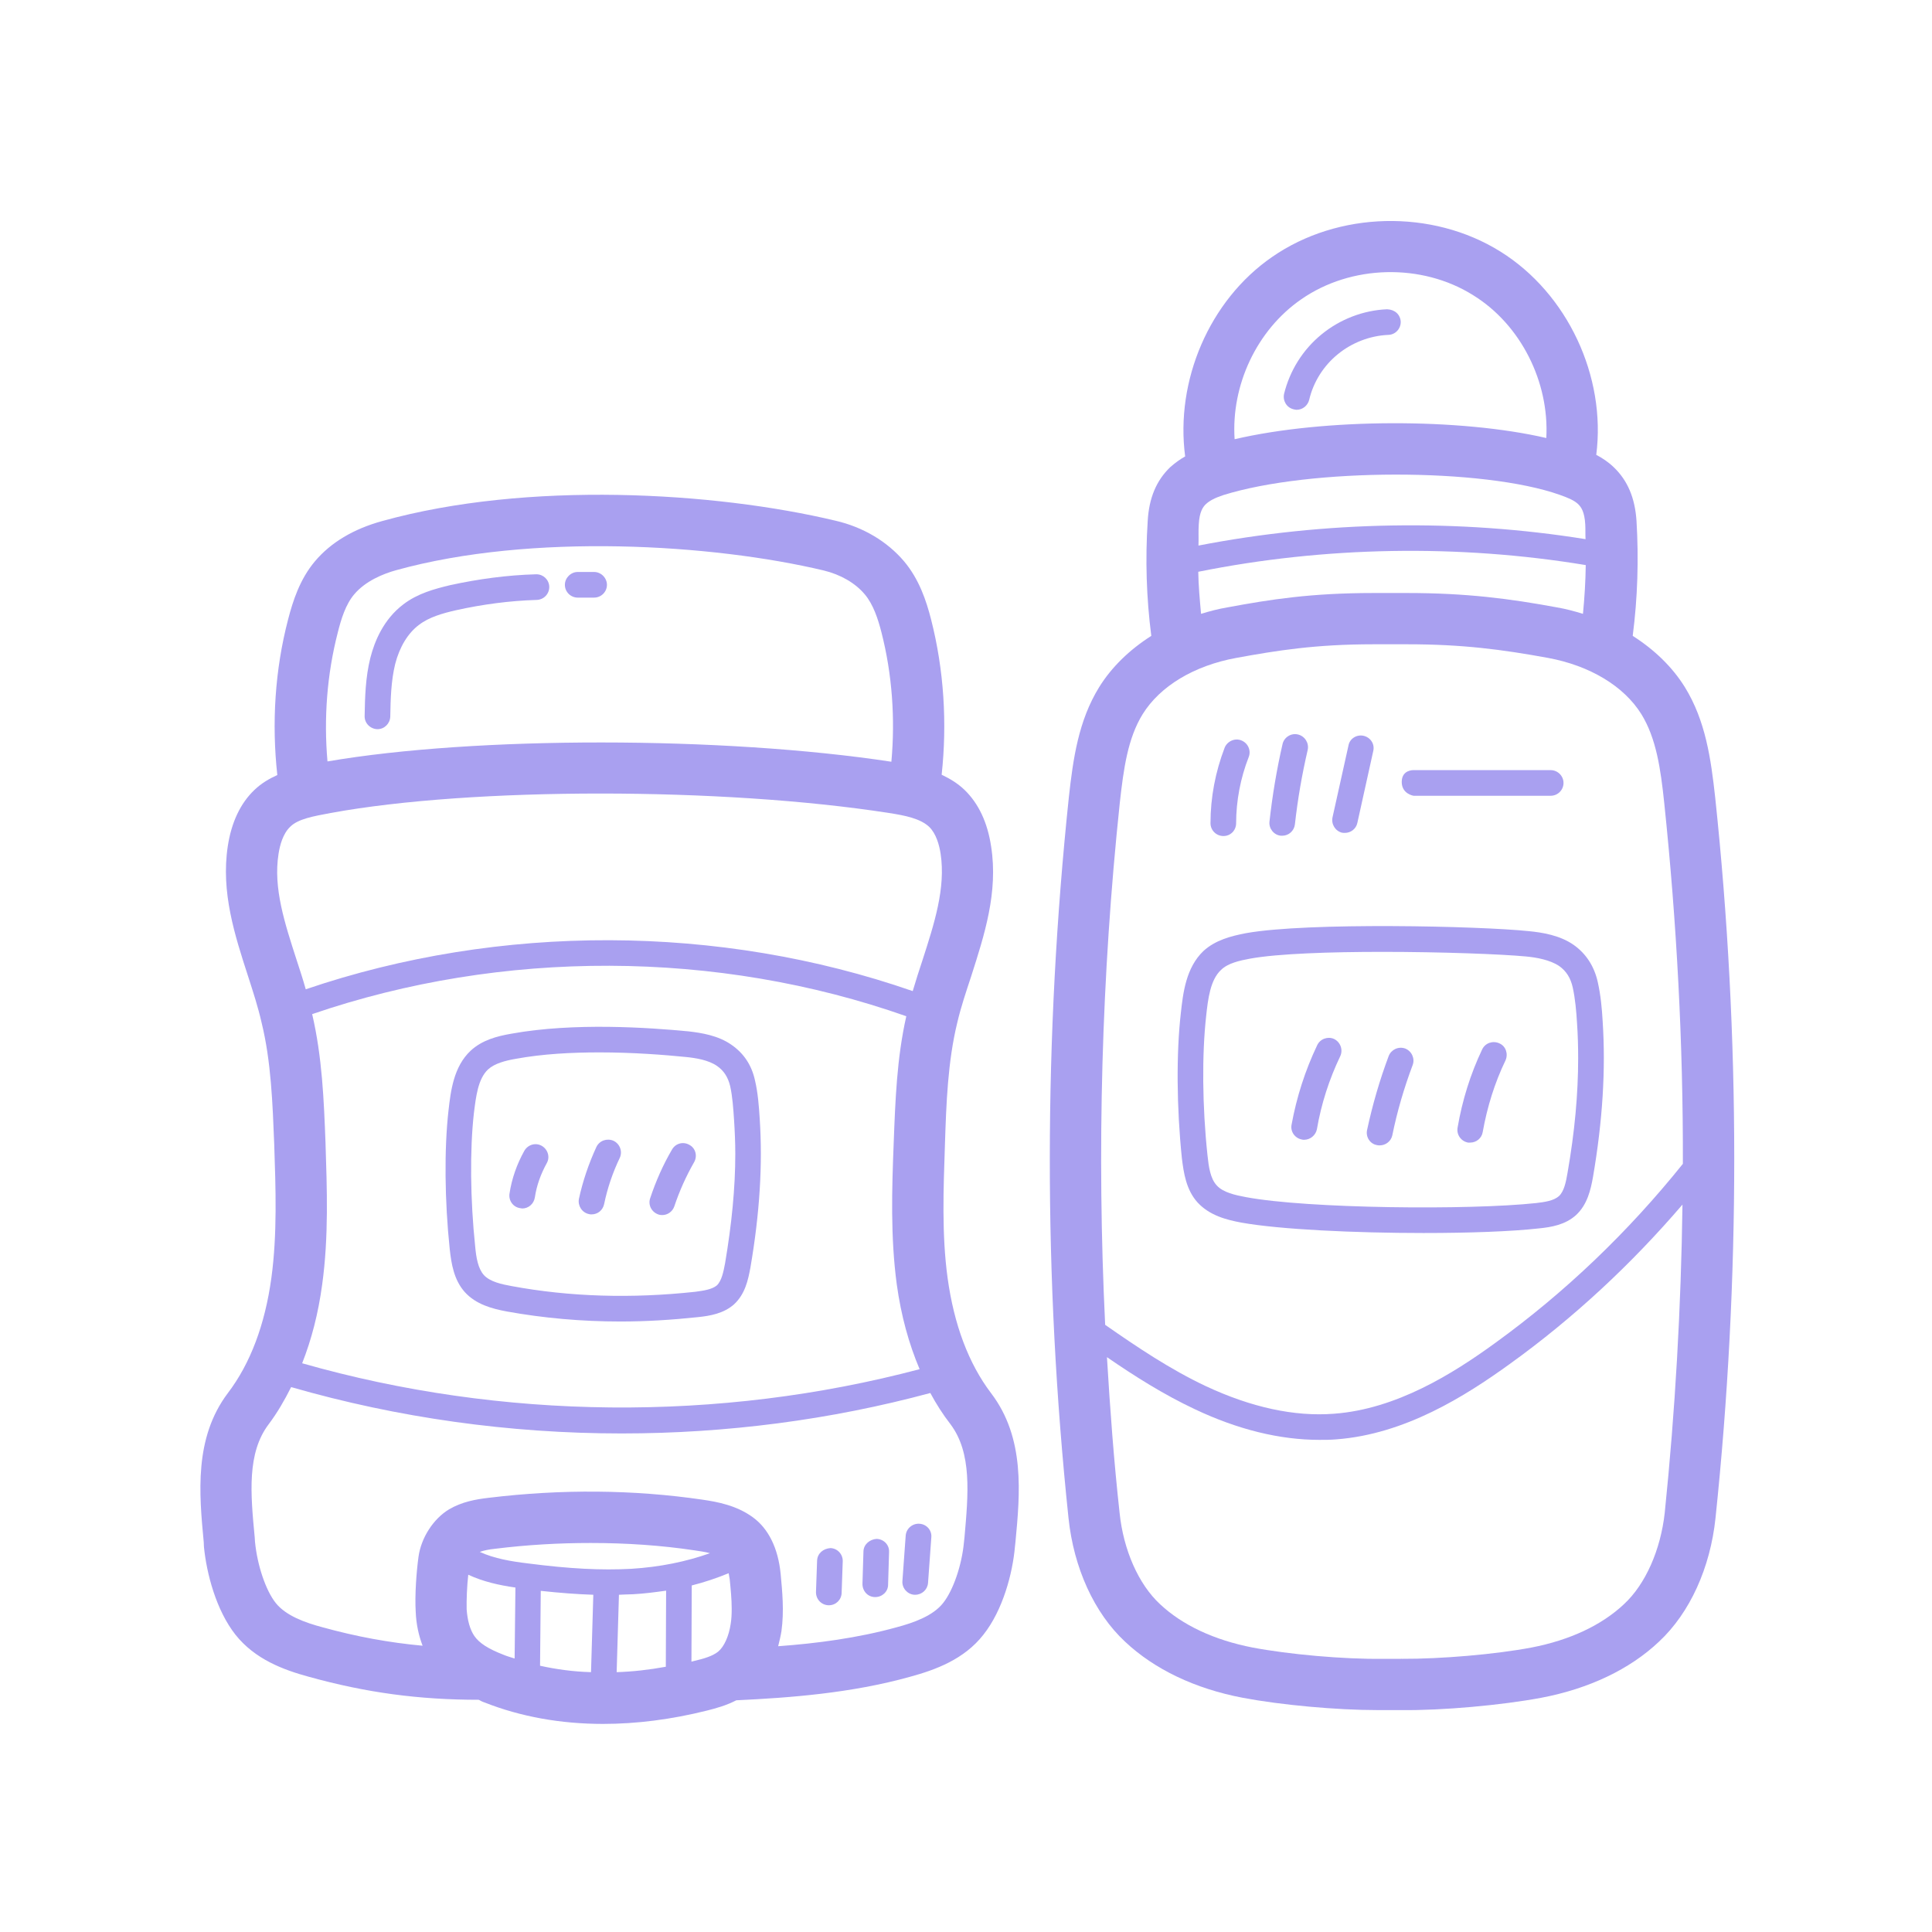 <svg xmlns="http://www.w3.org/2000/svg" xmlns:xlink="http://www.w3.org/1999/xlink" width="400" zoomAndPan="magnify" viewBox="0 0 300 300" height="400" preserveAspectRatio="xMidYMid meet" version="1.0"><path fill="#a9a0f0" d="M 149.766 238.707 L 149.688 239.426 C 149.359 243.047 148.008 246.949 146.453 248.906 C 144.898 250.898 141.914 251.969 139.207 252.688 C 133.207 254.348 126.832 255.188 120.832 255.625 C 121.016 254.879 121.219 254.07 121.344 253.277 C 121.777 250.137 121.469 247.105 121.219 244.398 C 120.832 240.387 119.305 237.324 116.852 235.566 C 114.379 233.781 111.516 233.219 109.047 232.863 C 98.41 231.309 87.234 231.199 75.852 232.582 C 73.863 232.816 71.746 233.191 69.727 234.371 C 67.285 235.848 65.391 238.785 64.984 241.742 C 64.672 244.012 64.395 247.664 64.551 250.262 C 64.625 252.203 65.016 253.961 65.621 255.547 C 60.414 255.066 55.391 254.148 50.105 252.688 C 47.387 251.969 44.398 250.898 42.812 248.906 C 41.258 246.949 39.953 243.047 39.598 239.426 L 39.551 238.707 C 38.91 231.977 38.32 225.617 41.742 221.125 C 43.062 219.367 44.168 217.457 45.207 215.387 C 61.766 220.16 79.117 222.586 96.516 222.586 C 112.746 222.586 128.945 220.488 144.461 216.305 C 145.379 218.016 146.422 219.648 147.57 221.125 C 150.961 225.617 150.355 231.977 149.766 238.707 Z M 113.461 252.156 C 113.18 254.039 112.465 255.672 111.516 256.465 C 110.633 257.18 109.199 257.582 107.848 257.895 C 107.691 257.941 107.539 257.973 107.367 258.02 L 107.414 246.188 C 109.449 245.676 111.316 245.035 113.148 244.289 C 113.18 244.57 113.258 244.852 113.305 245.191 C 113.461 246.746 113.617 248.301 113.617 249.824 C 113.617 250.617 113.586 251.41 113.461 252.156 Z M 103.387 258.812 C 100.773 259.293 98.223 259.574 95.754 259.652 L 96.109 247.633 C 96.824 247.586 97.539 247.586 98.254 247.555 C 100.059 247.461 101.77 247.23 103.434 246.996 Z M 81.977 242.766 C 79.398 242.457 76.77 242.02 74.5 240.98 C 75.137 240.746 75.93 240.59 76.848 240.496 C 81.867 239.875 86.797 239.594 91.695 239.594 C 97.23 239.594 102.641 239.953 107.895 240.746 C 108.734 240.871 109.527 240.98 110.242 241.18 C 106.574 242.488 102.484 243.328 98.023 243.605 C 93.359 243.855 88.461 243.605 81.977 242.766 Z M 91.773 259.652 C 89.02 259.574 86.395 259.215 83.859 258.656 L 83.969 247.027 C 86.953 247.352 89.656 247.555 92.129 247.633 Z M 79.91 257.535 C 79.32 257.336 78.711 257.18 78.168 256.945 C 75.805 256.027 74.422 255.141 73.66 254.039 C 72.977 253.043 72.586 251.613 72.461 249.902 C 72.43 248.457 72.508 246.312 72.711 244.523 C 75.012 245.598 77.516 246.156 80.035 246.512 Z M 50.543 177.375 C 50.293 170.844 50.027 164.129 48.473 157.473 C 77.949 147.367 111.348 147.445 140.73 157.801 C 139.254 164.316 139.02 170.969 138.773 177.469 C 138.492 184.621 138.258 192.066 139.254 199.469 C 139.922 204.285 141.121 208.656 142.797 212.605 C 111.672 220.844 77.891 220.52 46.918 211.688 C 48.379 207.988 49.422 203.93 50.027 199.469 C 51.055 192.02 50.773 184.59 50.543 177.375 Z M 43.25 132.598 C 43.453 131.246 43.934 129.457 45.055 128.387 C 46.281 127.156 48.629 126.754 51.363 126.238 C 73.301 122.215 112.156 122.215 138.027 126.238 C 140.574 126.629 142.906 127.109 144.277 128.387 C 145.379 129.457 145.859 131.246 146.062 132.598 C 146.855 137.898 145.098 143.355 143.234 149.125 C 142.723 150.664 142.191 152.312 141.727 153.898 C 111.719 143.465 77.609 143.355 47.477 153.617 C 47.043 152.062 46.562 150.602 46.078 149.125 C 44.215 143.355 42.41 137.898 43.25 132.598 Z M 52.453 98.207 C 52.965 96.141 53.68 93.84 55.004 92.285 C 56.746 90.219 59.496 89.098 61.516 88.539 C 82.539 82.723 110.68 84.48 127.918 88.586 C 130.531 89.223 132.801 90.527 134.277 92.285 C 135.602 93.84 136.348 96.141 136.875 98.207 C 138.539 104.707 139.02 111.578 138.414 118.281 C 112.266 114.301 73.738 114.301 50.852 118.234 C 50.262 111.547 50.773 104.707 52.453 98.207 Z M 153.898 216.336 C 150.402 211.734 148.133 205.672 147.137 198.395 C 146.219 191.664 146.5 184.59 146.73 177.703 C 146.934 171.375 147.168 164.844 148.645 158.797 C 149.203 156.402 149.996 154.055 150.805 151.598 C 152.859 145.176 155.02 138.539 153.898 131.418 C 153.34 127.719 151.957 124.762 149.766 122.648 C 148.691 121.621 147.492 120.906 146.219 120.301 C 147.09 112.309 146.578 104.023 144.586 96.219 C 143.84 93.281 142.723 89.938 140.375 87.152 C 137.777 84.09 134.047 81.852 129.738 80.855 C 110.91 76.363 81.867 74.652 59.371 80.902 C 54.879 82.133 51.363 84.246 48.91 87.152 C 46.562 89.938 45.488 93.281 44.727 96.219 C 42.691 104.023 42.176 112.309 43.062 120.348 C 41.82 120.906 40.59 121.621 39.52 122.648 C 37.324 124.73 35.926 127.719 35.367 131.418 C 34.293 138.539 36.441 145.176 38.523 151.598 C 39.316 154.055 40.078 156.402 40.621 158.797 C 42.098 164.797 42.332 171.375 42.582 177.703 C 42.812 184.543 43.062 191.633 42.145 198.395 C 41.152 205.672 38.879 211.734 35.367 216.336 C 30.129 223.301 30.922 231.914 31.637 239.469 L 31.668 240.188 C 32.07 244.289 33.547 250.012 36.562 253.836 C 39.598 257.66 44.012 259.293 47.945 260.367 C 56.867 262.84 65.016 263.941 74.344 263.941 C 74.625 264.098 74.934 264.27 75.215 264.348 C 80.828 266.57 87.078 267.688 93.637 267.688 C 98.816 267.688 104.227 267.004 109.762 265.621 C 111.191 265.262 112.777 264.828 114.332 264.02 C 122.617 263.633 132.211 262.914 141.32 260.367 C 145.27 259.293 149.719 257.66 152.703 253.836 C 155.734 250.012 157.242 244.289 157.598 240.188 L 157.676 239.469 C 158.391 231.914 159.199 223.301 153.898 216.336 " fill-opacity="1" fill-rule="nonzero"/><path fill="#a9a0f0" d="M 144.617 238.707 L 144.105 245.797 C 144.027 246.84 143.156 247.633 142.113 247.633 L 141.957 247.633 C 140.887 247.555 140.047 246.59 140.125 245.52 L 140.637 238.43 C 140.73 237.324 141.727 236.516 142.797 236.609 C 143.902 236.688 144.711 237.637 144.617 238.707 " fill-opacity="1" fill-rule="nonzero"/><path fill="#a9a0f0" d="M 138.055 240.98 L 137.902 246.078 C 137.902 247.152 136.984 247.992 135.91 247.992 L 135.879 247.992 C 134.762 247.992 133.922 247.074 133.922 245.953 L 134.078 240.871 C 134.125 239.781 135.07 239.035 136.113 238.957 C 137.219 238.988 138.102 239.875 138.055 240.98 " fill-opacity="1" fill-rule="nonzero"/><path fill="#a9a0f0" d="M 130.859 242.457 L 130.688 247.352 C 130.656 248.426 129.785 249.266 128.695 249.266 L 128.637 249.266 C 127.516 249.219 126.676 248.301 126.707 247.184 L 126.879 242.332 C 126.926 241.211 127.828 240.465 128.945 240.387 C 130.066 240.418 130.906 241.383 130.859 242.457 " fill-opacity="1" fill-rule="nonzero"/><path fill="#a9a0f0" d="M 112.59 196.156 C 112.34 197.477 112.062 198.875 111.316 199.594 C 110.555 200.23 109.246 200.414 107.973 200.586 C 98.07 201.66 88.461 201.379 79.43 199.699 C 77.891 199.422 76.086 199.031 75.137 197.992 C 74.219 196.965 73.941 195.254 73.785 193.543 C 73.023 186.301 72.945 178.57 73.582 172.883 C 73.91 170.254 74.219 167.551 75.773 166.07 C 76.801 165.125 78.48 164.688 80.113 164.41 C 84.246 163.648 88.789 163.414 93.094 163.414 C 98.332 163.414 103.23 163.801 106.496 164.129 C 108.051 164.285 110.008 164.594 111.348 165.527 C 112.387 166.242 113.055 167.27 113.383 168.668 C 113.742 170.285 113.863 172.121 113.988 173.953 C 114.098 175.664 114.176 177.422 114.176 179.18 C 114.176 184.465 113.617 190.078 112.59 196.156 Z M 117.969 173.723 C 117.844 171.762 117.691 169.695 117.238 167.781 C 116.727 165.402 115.496 163.57 113.617 162.262 C 111.547 160.785 108.922 160.383 106.898 160.148 C 100.773 159.559 89.113 158.75 79.43 160.508 C 77.172 160.895 74.855 161.5 73.07 163.164 C 70.441 165.637 69.992 169.383 69.648 172.398 C 68.965 178.371 69.043 186.453 69.836 193.98 C 70.082 196.203 70.473 198.754 72.199 200.664 C 73.91 202.531 76.363 203.215 78.711 203.648 C 84.402 204.676 90.297 205.203 96.344 205.203 C 100.293 205.203 104.305 204.957 108.406 204.52 C 110.242 204.332 112.387 203.961 113.988 202.531 C 115.699 200.945 116.168 198.754 116.523 196.84 C 117.969 188.414 118.438 180.844 117.969 173.723 " fill-opacity="1" fill-rule="nonzero"/><path fill="#a9a0f0" d="M 243.406 182.117 C 243.172 183.469 242.891 184.977 242.066 185.738 C 241.258 186.453 239.875 186.656 238.523 186.812 C 228.137 187.93 203.09 187.684 193.5 185.895 C 191.836 185.582 189.922 185.18 188.926 184.059 C 187.934 182.988 187.684 181.168 187.496 179.363 C 186.688 171.809 186.625 163.723 187.293 157.754 C 187.574 155.125 187.934 152.141 189.609 150.602 C 190.668 149.562 192.473 149.156 194.184 148.844 C 198.441 148.082 206.527 147.805 214.641 147.805 C 223.879 147.805 233.145 148.16 236.969 148.52 C 238.602 148.676 240.668 149.047 242.098 149.996 C 243.219 150.789 243.887 151.863 244.215 153.34 C 244.602 155.094 244.773 157.039 244.883 158.906 C 245.008 160.707 245.055 162.496 245.055 164.316 C 245.055 169.852 244.523 175.742 243.406 182.117 Z M 248.863 158.625 C 248.754 156.633 248.551 154.488 248.102 152.5 C 247.555 150.043 246.281 148.082 244.367 146.73 C 242.223 145.223 239.473 144.789 237.371 144.586 C 229.801 143.793 203.012 143.188 193.5 144.898 C 191.152 145.348 188.727 145.969 186.859 147.68 C 184.152 150.277 183.703 154.18 183.359 157.32 C 182.645 163.539 182.707 171.965 183.516 179.801 C 183.797 182.117 184.184 184.773 185.973 186.734 C 187.855 188.754 190.434 189.41 192.75 189.844 C 198.723 190.918 210.383 191.461 221.047 191.461 C 228.09 191.461 234.699 191.227 238.957 190.746 C 240.871 190.559 243.062 190.188 244.727 188.676 C 246.484 187.047 246.996 184.773 247.355 182.785 C 248.863 174 249.344 166.07 248.863 158.625 " fill-opacity="1" fill-rule="nonzero"/><path fill="#a9a0f0" d="M 84.887 180.641 C 83.969 182.32 83.332 184.059 83.051 185.941 C 82.895 186.938 82.055 187.652 81.105 187.652 C 80.984 187.652 80.875 187.605 80.781 187.605 C 79.676 187.449 78.945 186.422 79.117 185.336 C 79.473 182.988 80.266 180.766 81.418 178.695 C 81.977 177.73 83.176 177.375 84.141 177.934 C 85.086 178.496 85.445 179.691 84.887 180.641 " fill-opacity="1" fill-rule="nonzero"/><path fill="#a9a0f0" d="M 96.234 179.801 C 95.145 182.07 94.32 184.496 93.809 186.969 C 93.605 187.93 92.812 188.57 91.852 188.57 C 91.727 188.57 91.617 188.57 91.445 188.523 C 90.375 188.289 89.703 187.246 89.891 186.176 C 90.496 183.391 91.414 180.688 92.613 178.09 C 93.094 177.094 94.277 176.707 95.27 177.141 C 96.266 177.625 96.699 178.805 96.234 179.801 " fill-opacity="1" fill-rule="nonzero"/><path fill="#a9a0f0" d="M 107.77 180.484 C 106.543 182.629 105.5 184.945 104.707 187.324 C 104.43 188.133 103.668 188.676 102.828 188.676 C 102.641 188.676 102.391 188.648 102.203 188.57 C 101.164 188.195 100.602 187.094 100.961 186.051 C 101.832 183.438 102.949 180.887 104.352 178.496 C 104.91 177.531 106.09 177.219 107.055 177.777 C 108.02 178.293 108.332 179.52 107.77 180.484 " fill-opacity="1" fill-rule="nonzero"/><path fill="#a9a0f0" d="M 232.117 208.578 C 225.586 213.32 216.82 218.809 207.148 219.523 C 200.992 220.004 194.262 218.527 187.219 215.23 C 181.715 212.637 176.582 209.184 171.609 205.719 C 170.301 178.695 171.047 151.551 173.879 124.684 C 174.469 119.352 175.121 114.656 177.422 110.91 C 180.129 106.543 185.414 103.355 191.988 102.156 C 198.285 101.008 204.258 100.043 213.273 100.043 L 218.5 100.043 C 227.098 100.043 233.223 100.852 240.359 102.156 C 246.871 103.355 252.172 106.543 254.879 110.91 C 257.18 114.656 257.863 119.352 258.422 124.684 C 260.367 143.266 261.363 162.016 261.316 180.719 C 252.844 191.273 243.062 200.664 232.117 208.578 Z M 258.5 234.898 C 257.863 240.668 255.516 246 252.172 249.094 C 248.707 252.359 243.777 254.676 237.809 255.828 C 232.148 256.898 223.707 257.613 217.66 257.582 C 217.629 257.582 217.629 257.535 217.582 257.582 L 214.672 257.582 C 208.625 257.66 200.152 256.898 194.492 255.828 C 188.57 254.676 183.594 252.359 180.129 249.094 C 176.785 246 174.438 240.668 173.848 234.898 C 172.961 226.848 172.371 218.809 171.887 210.738 C 176.227 213.723 180.688 216.539 185.508 218.809 C 192.223 221.996 198.754 223.582 204.879 223.582 C 205.766 223.582 206.59 223.582 207.477 223.504 C 218.141 222.711 227.484 216.816 234.418 211.812 C 244.336 204.676 253.293 196.328 261.254 187.047 C 261.035 203.012 260.133 219.012 258.5 234.898 Z M 246.234 87.746 C 246.203 90.293 246.047 92.797 245.801 95.316 C 244.492 94.914 243.172 94.555 241.789 94.32 C 234.418 92.953 227.656 92.082 218.5 92.082 L 213.273 92.082 C 203.574 92.082 197.246 93.078 190.559 94.32 C 189.16 94.555 187.809 94.914 186.5 95.316 C 186.301 93.125 186.098 90.965 186.066 88.785 C 205.719 84.836 226.457 84.48 246.234 87.746 Z M 186.145 81.418 C 186.254 79.473 186.781 78.742 187.219 78.309 C 187.809 77.746 188.648 77.312 189.953 76.879 C 203.418 72.664 230.281 72.617 242.223 76.848 C 243.527 77.312 244.492 77.719 245.082 78.309 C 245.52 78.742 246.047 79.473 246.156 81.418 C 246.203 82.18 246.156 82.973 246.203 83.719 C 226.457 80.547 205.766 80.902 186.098 84.715 C 186.145 83.609 186.066 82.488 186.145 81.418 Z M 202.066 46.469 C 209.777 41.102 220.77 40.824 228.758 45.844 C 236.16 50.414 240.59 59.324 240.109 68.016 C 226.738 64.906 205.688 64.938 191.711 68.203 C 191.152 59.836 195.129 51.254 202.066 46.469 Z M 266.336 123.844 C 265.668 117.766 264.828 111.906 261.641 106.727 C 259.699 103.586 256.898 100.883 253.527 98.738 C 254.289 92.844 254.473 86.828 254.117 80.902 C 253.883 77.312 252.734 74.605 250.57 72.539 C 249.75 71.746 248.785 71.109 247.867 70.629 C 249.422 58.453 243.406 45.566 232.988 39.066 C 222.355 32.426 207.785 32.785 197.523 39.906 C 187.777 46.637 182.477 59.121 184.031 70.875 C 183.238 71.312 182.477 71.871 181.715 72.539 C 179.566 74.605 178.418 77.312 178.215 80.902 C 177.828 86.875 178.012 92.844 178.773 98.738 C 175.402 100.883 172.602 103.586 170.66 106.727 C 167.473 111.906 166.633 117.766 165.965 123.844 C 162.062 160.988 162.016 198.598 165.918 235.723 C 166.727 243.449 169.898 250.445 174.688 254.91 C 179.258 259.215 185.586 262.23 192.984 263.633 C 198.879 264.75 207.523 265.543 213.926 265.543 L 217.582 265.543 C 223.984 265.621 233.176 264.781 239.316 263.633 C 246.715 262.23 253.074 259.215 257.613 254.91 C 262.402 250.445 265.574 243.449 266.383 235.723 C 270.27 198.598 270.27 160.941 266.336 123.844 " fill-opacity="1" fill-rule="nonzero"/><path fill="#a9a0f0" d="M 193.902 117.551 C 192.629 120.781 191.945 124.359 191.945 127.824 C 191.945 128.945 191.074 129.816 190 129.816 C 189.953 129.816 189.953 129.816 189.953 129.816 C 188.879 129.816 187.965 128.945 187.965 127.824 C 187.965 123.801 188.727 119.867 190.156 116.117 C 190.559 115.094 191.758 114.562 192.75 114.969 C 193.777 115.371 194.305 116.523 193.902 117.551 " fill-opacity="1" fill-rule="nonzero"/><path fill="#a9a0f0" d="M 203.059 116.445 C 202.172 120.27 201.504 124.125 201.07 128.027 C 200.945 129.023 200.105 129.77 199.109 129.77 L 198.879 129.77 C 197.805 129.66 197.012 128.664 197.121 127.594 C 197.57 123.566 198.238 119.508 199.156 115.527 C 199.391 114.5 200.465 113.785 201.551 114.051 C 202.609 114.301 203.293 115.371 203.059 116.445 " fill-opacity="1" fill-rule="nonzero"/><path fill="#a9a0f0" d="M 213.242 116.602 L 210.77 127.777 C 210.57 128.711 209.746 129.332 208.828 129.332 C 208.703 129.332 208.547 129.332 208.391 129.301 C 207.352 129.055 206.684 127.98 206.914 126.91 L 209.387 115.777 C 209.574 114.688 210.664 114.02 211.734 114.254 C 212.809 114.5 213.492 115.527 213.242 116.602 " fill-opacity="1" fill-rule="nonzero"/><path fill="#a9a0f0" d="M 242.781 121.574 C 242.781 122.695 241.867 123.566 240.793 123.566 L 219.492 123.566 C 219.492 123.566 217.66 123.285 217.66 121.422 C 217.66 119.508 219.492 119.586 219.492 119.586 L 240.793 119.586 C 241.867 119.586 242.781 120.473 242.781 121.574 " fill-opacity="1" fill-rule="nonzero"/><path fill="#a9a0f0" d="M 208.113 164.004 C 206.402 167.578 205.16 171.406 204.488 175.355 C 204.289 176.301 203.449 176.984 202.5 176.984 C 202.375 176.984 202.266 176.984 202.141 176.941 C 201.07 176.738 200.34 175.711 200.555 174.637 C 201.332 170.379 202.656 166.242 204.535 162.293 C 205.004 161.301 206.199 160.895 207.148 161.328 C 208.145 161.812 208.578 163.008 208.113 164.004 " fill-opacity="1" fill-rule="nonzero"/><path fill="#a9a0f0" d="M 219.367 165.355 C 218.016 168.949 216.945 172.602 216.195 176.301 C 215.996 177.219 215.156 177.855 214.238 177.855 C 214.082 177.855 213.957 177.855 213.805 177.809 C 212.73 177.625 212.047 176.535 212.277 175.477 C 213.117 171.559 214.238 167.703 215.637 163.973 C 216.027 162.977 217.145 162.449 218.188 162.809 C 219.215 163.211 219.727 164.363 219.367 165.355 " fill-opacity="1" fill-rule="nonzero"/><path fill="#a9a0f0" d="M 233.781 164.641 C 232.07 168.188 230.922 171.934 230.234 175.789 C 230.082 176.738 229.242 177.422 228.293 177.422 L 227.965 177.422 C 226.863 177.219 226.148 176.191 226.332 175.105 C 227.051 170.891 228.324 166.785 230.16 162.93 C 230.641 161.938 231.836 161.547 232.832 162.016 C 233.828 162.449 234.215 163.648 233.781 164.641 " fill-opacity="1" fill-rule="nonzero"/><path fill="#a9a0f0" d="M 85.289 91.086 C 85.32 92.207 84.449 93.125 83.332 93.156 C 79.164 93.281 74.934 93.84 70.801 94.758 C 68.762 95.223 66.617 95.828 65.062 97.027 C 63.352 98.301 62.047 100.445 61.363 103.105 C 60.723 105.734 60.648 108.531 60.602 111.27 C 60.57 112.34 59.699 113.227 58.609 113.227 L 58.578 113.227 C 57.461 113.18 56.59 112.262 56.621 111.191 C 56.668 108.359 56.746 105.172 57.508 102.156 C 58.145 99.637 59.527 96.188 62.637 93.84 C 64.828 92.16 67.457 91.445 69.93 90.855 C 74.297 89.906 78.758 89.301 83.207 89.176 L 83.301 89.176 C 84.371 89.176 85.242 90.016 85.289 91.086 " fill-opacity="1" fill-rule="nonzero"/><path fill="#a9a0f0" d="M 94.246 90.809 C 94.246 91.926 93.328 92.797 92.254 92.797 L 89.703 92.797 C 88.633 92.797 87.715 91.926 87.715 90.809 C 87.715 89.734 88.633 88.816 89.703 88.816 L 92.254 88.816 C 93.328 88.816 94.246 89.734 94.246 90.809 " fill-opacity="1" fill-rule="nonzero"/><path fill="#a9a0f0" d="M 217.504 49.934 C 217.535 51.055 216.664 51.969 215.59 52 C 212.73 52.125 209.945 53.199 207.754 54.988 C 205.531 56.789 203.93 59.324 203.293 62.078 C 203.059 62.992 202.266 63.633 201.332 63.633 C 201.18 63.633 201.023 63.586 200.867 63.555 C 199.793 63.305 199.156 62.23 199.391 61.16 C 200.277 57.535 202.328 54.273 205.207 51.926 C 208.066 49.578 211.688 48.176 215.387 48.023 C 216.586 48.066 217.426 48.828 217.504 49.934 " fill-opacity="1" fill-rule="nonzero"/></svg>